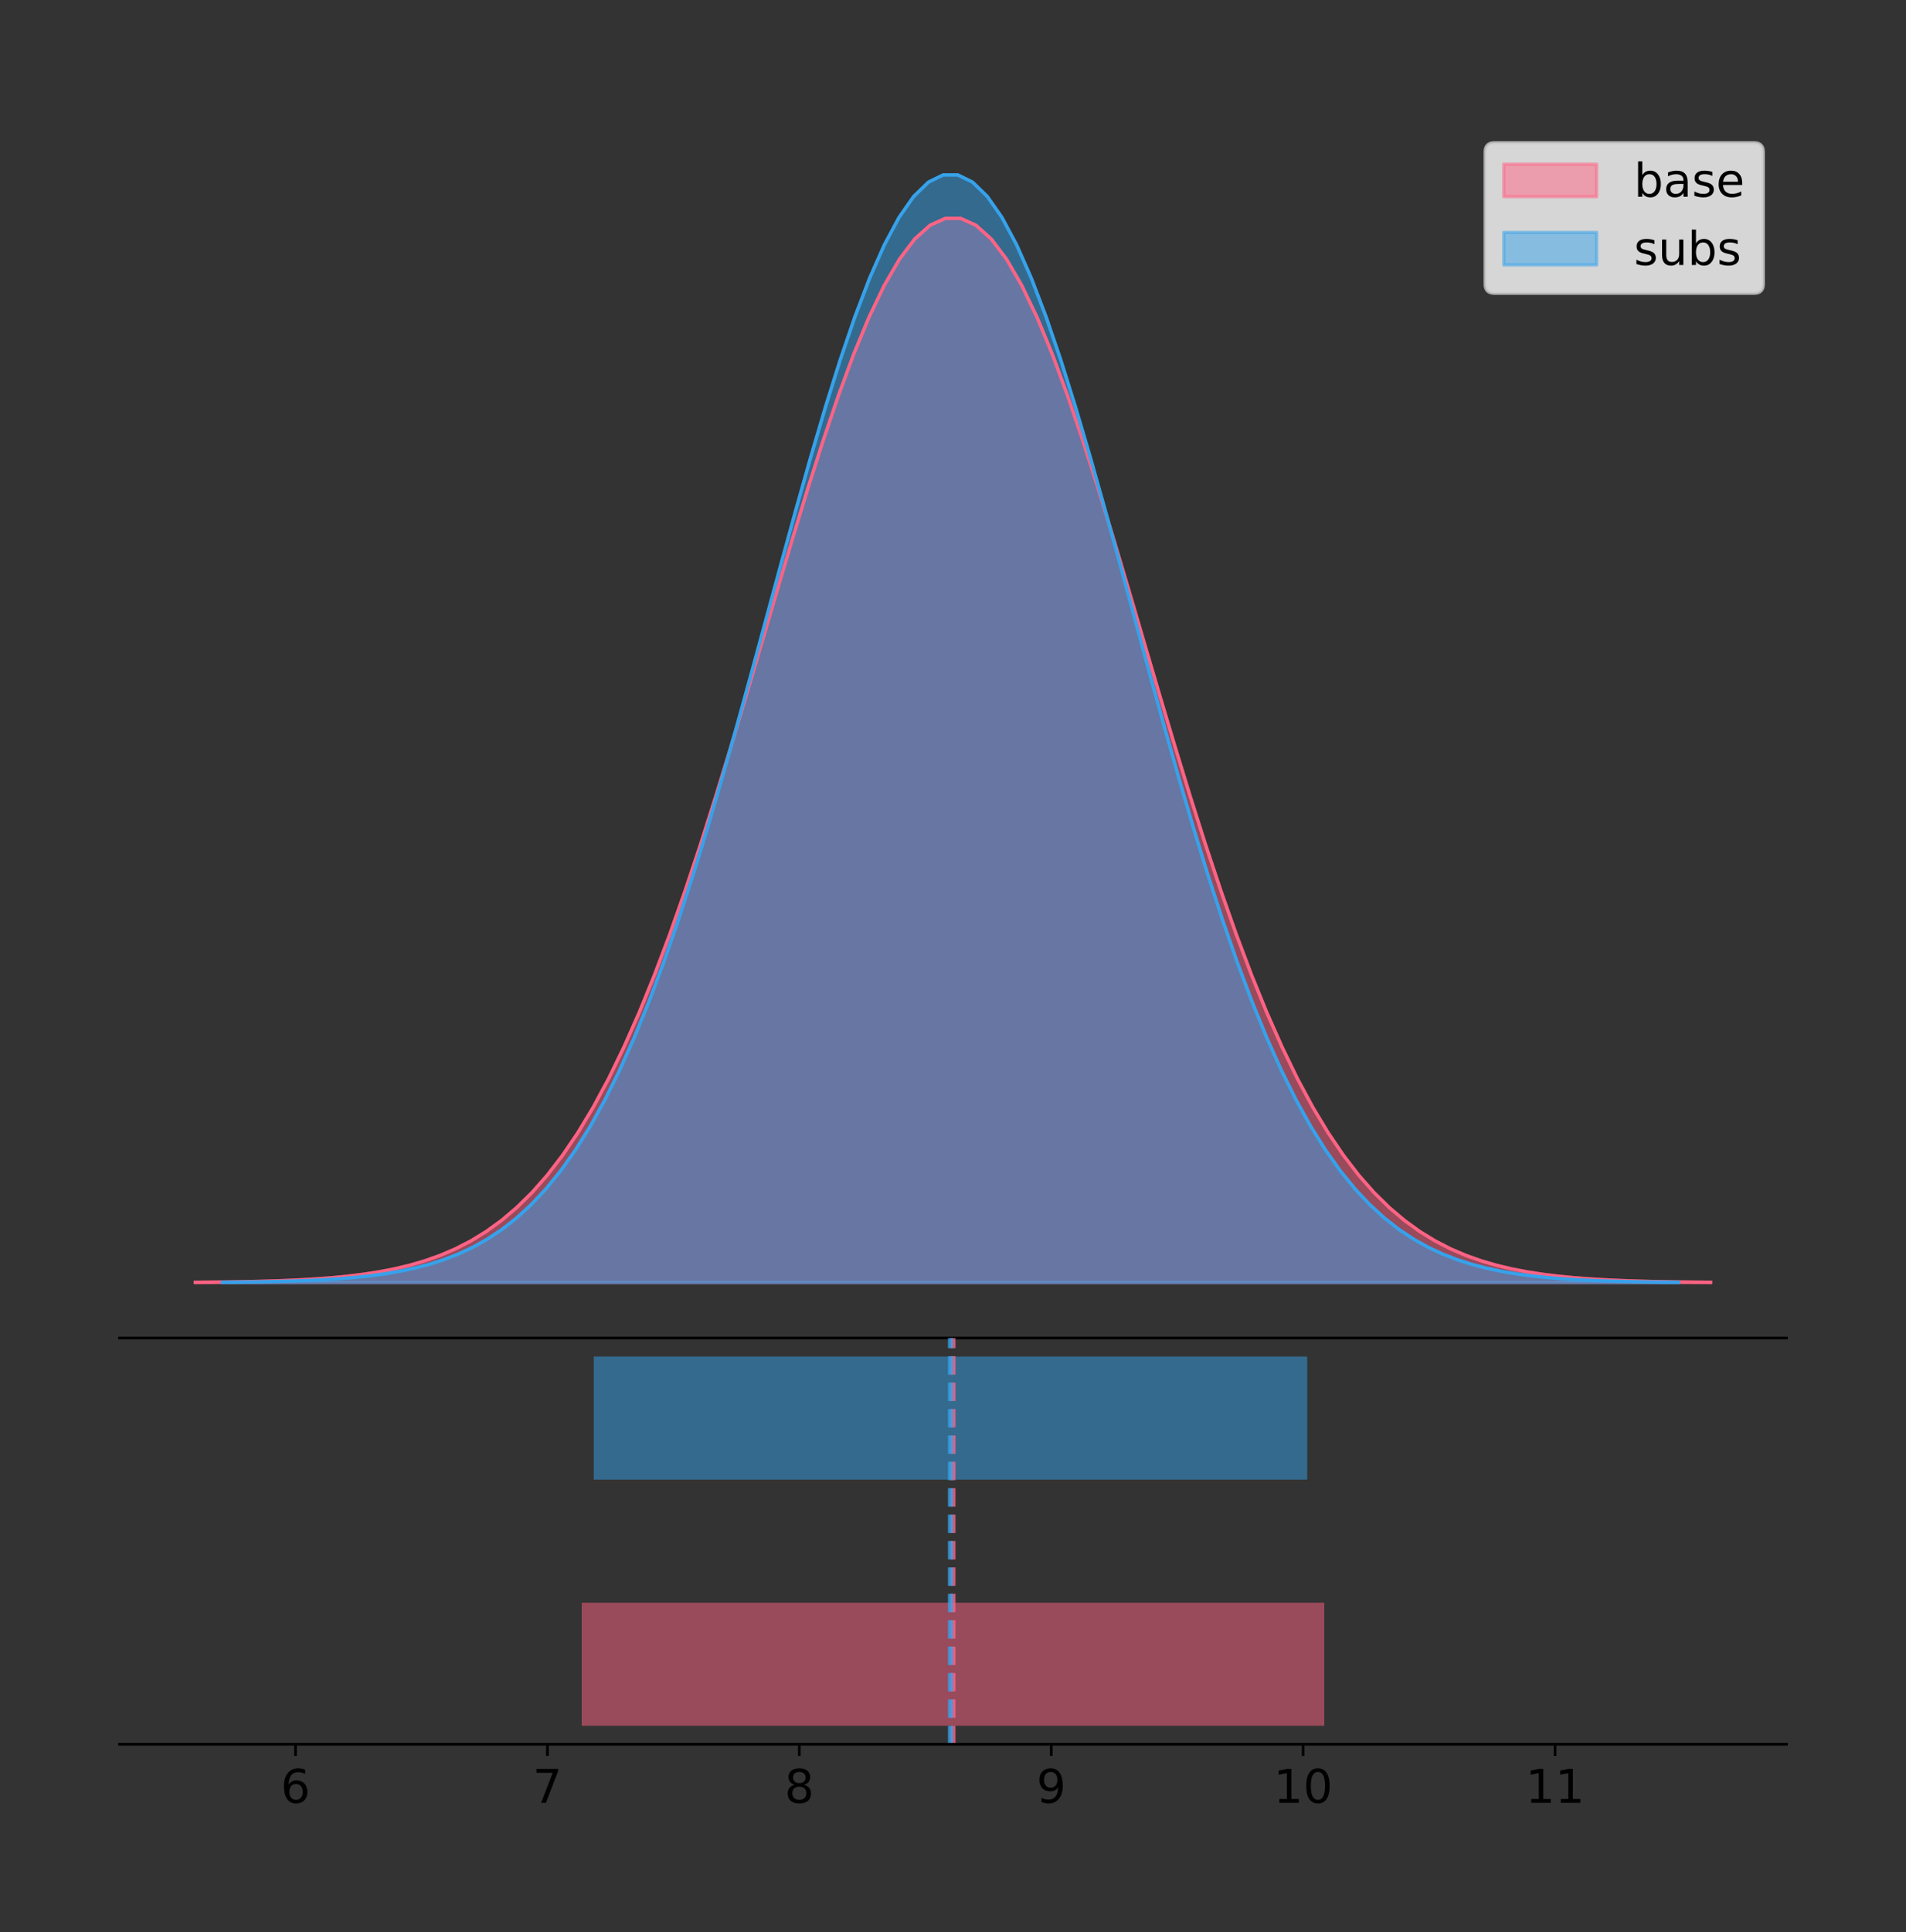 <?xml version="1.0" encoding="utf-8" standalone="no"?>
<!DOCTYPE svg PUBLIC "-//W3C//DTD SVG 1.1//EN"
  "http://www.w3.org/Graphics/SVG/1.1/DTD/svg11.dtd">
<!-- Created with matplotlib (https://matplotlib.org/) -->
<svg height="581.789pt" version="1.1" viewBox="0 0 574.2 581.789" width="574.2pt" xmlns="http://www.w3.org/2000/svg" xmlns:xlink="http://www.w3.org/1999/xlink">
 <rect x="0" y="0" width="574.2" height="581.789" fill="#333333" stroke="none"/>
 <defs>
  <style type="text/css">
*{stroke-linecap:butt;stroke-linejoin:round;}
  </style>
 </defs>
 <g id="figure_1">
  <g id="patch_1">
   <path d="M 0 581.789 
L 574.2 581.789 
L 574.2 0 
L 0 0 
z
" style="fill:none;"/>
  </g>
  <g id="axes_1">
   <g id="patch_2">
    <path d="M 36 402.93 
L 538.2 402.93 
L 538.2 36 
L 36 36 
z
" style="fill:none;"/>
   </g>
   <g id="PolyCollection_1">
    <defs>
     <path d="M 58.827 -195.538 
L 58.827 -195.646 
L 63.439 -195.686 
L 68.05 -195.741 
L 72.662 -195.814 
L 77.274 -195.91 
L 81.885 -196.037 
L 86.497 -196.203 
L 91.108 -196.419 
L 95.72 -196.697 
L 100.331 -197.053 
L 104.943 -197.505 
L 109.555 -198.075 
L 114.166 -198.79 
L 118.778 -199.679 
L 123.389 -200.776 
L 128.001 -202.121 
L 132.612 -203.758 
L 137.224 -205.735 
L 141.836 -208.104 
L 146.447 -210.924 
L 151.059 -214.253 
L 155.67 -218.155 
L 160.282 -222.692 
L 164.893 -227.928 
L 169.505 -233.921 
L 174.117 -240.728 
L 178.728 -248.395 
L 183.34 -256.961 
L 187.951 -266.45 
L 192.563 -276.872 
L 197.174 -288.219 
L 201.786 -300.462 
L 206.398 -313.549 
L 211.009 -327.404 
L 215.621 -341.927 
L 220.232 -356.991 
L 224.844 -372.447 
L 229.455 -388.12 
L 234.067 -403.818 
L 238.679 -419.329 
L 243.29 -434.43 
L 247.902 -448.89 
L 252.513 -462.477 
L 257.125 -474.962 
L 261.736 -486.127 
L 266.348 -495.771 
L 270.96 -503.716 
L 275.571 -509.813 
L 280.183 -513.944 
L 284.794 -516.03 
L 289.406 -516.03 
L 294.017 -513.944 
L 298.629 -509.813 
L 303.24 -503.716 
L 307.852 -495.771 
L 312.464 -486.127 
L 317.075 -474.962 
L 321.687 -462.477 
L 326.298 -448.89 
L 330.91 -434.43 
L 335.521 -419.329 
L 340.133 -403.818 
L 344.745 -388.12 
L 349.356 -372.447 
L 353.968 -356.991 
L 358.579 -341.927 
L 363.191 -327.404 
L 367.802 -313.549 
L 372.414 -300.462 
L 377.026 -288.219 
L 381.637 -276.872 
L 386.249 -266.45 
L 390.86 -256.961 
L 395.472 -248.395 
L 400.083 -240.728 
L 404.695 -233.921 
L 409.307 -227.928 
L 413.918 -222.692 
L 418.53 -218.155 
L 423.141 -214.253 
L 427.753 -210.924 
L 432.364 -208.104 
L 436.976 -205.735 
L 441.588 -203.758 
L 446.199 -202.121 
L 450.811 -200.776 
L 455.422 -199.679 
L 460.034 -198.79 
L 464.645 -198.075 
L 469.257 -197.505 
L 473.869 -197.053 
L 478.48 -196.697 
L 483.092 -196.419 
L 487.703 -196.203 
L 492.315 -196.037 
L 496.926 -195.91 
L 501.538 -195.814 
L 506.15 -195.741 
L 510.761 -195.686 
L 515.373 -195.646 
L 515.373 -195.538 
L 515.373 -195.538 
L 510.761 -195.538 
L 506.15 -195.538 
L 501.538 -195.538 
L 496.926 -195.538 
L 492.315 -195.538 
L 487.703 -195.538 
L 483.092 -195.538 
L 478.48 -195.538 
L 473.869 -195.538 
L 469.257 -195.538 
L 464.645 -195.538 
L 460.034 -195.538 
L 455.422 -195.538 
L 450.811 -195.538 
L 446.199 -195.538 
L 441.588 -195.538 
L 436.976 -195.538 
L 432.364 -195.538 
L 427.753 -195.538 
L 423.141 -195.538 
L 418.53 -195.538 
L 413.918 -195.538 
L 409.307 -195.538 
L 404.695 -195.538 
L 400.083 -195.538 
L 395.472 -195.538 
L 390.86 -195.538 
L 386.249 -195.538 
L 381.637 -195.538 
L 377.026 -195.538 
L 372.414 -195.538 
L 367.802 -195.538 
L 363.191 -195.538 
L 358.579 -195.538 
L 353.968 -195.538 
L 349.356 -195.538 
L 344.745 -195.538 
L 340.133 -195.538 
L 335.521 -195.538 
L 330.91 -195.538 
L 326.298 -195.538 
L 321.687 -195.538 
L 317.075 -195.538 
L 312.464 -195.538 
L 307.852 -195.538 
L 303.24 -195.538 
L 298.629 -195.538 
L 294.017 -195.538 
L 289.406 -195.538 
L 284.794 -195.538 
L 280.183 -195.538 
L 275.571 -195.538 
L 270.96 -195.538 
L 266.348 -195.538 
L 261.736 -195.538 
L 257.125 -195.538 
L 252.513 -195.538 
L 247.902 -195.538 
L 243.29 -195.538 
L 238.679 -195.538 
L 234.067 -195.538 
L 229.455 -195.538 
L 224.844 -195.538 
L 220.232 -195.538 
L 215.621 -195.538 
L 211.009 -195.538 
L 206.398 -195.538 
L 201.786 -195.538 
L 197.174 -195.538 
L 192.563 -195.538 
L 187.951 -195.538 
L 183.34 -195.538 
L 178.728 -195.538 
L 174.117 -195.538 
L 169.505 -195.538 
L 164.893 -195.538 
L 160.282 -195.538 
L 155.67 -195.538 
L 151.059 -195.538 
L 146.447 -195.538 
L 141.836 -195.538 
L 137.224 -195.538 
L 132.612 -195.538 
L 128.001 -195.538 
L 123.389 -195.538 
L 118.778 -195.538 
L 114.166 -195.538 
L 109.555 -195.538 
L 104.943 -195.538 
L 100.331 -195.538 
L 95.72 -195.538 
L 91.108 -195.538 
L 86.497 -195.538 
L 81.885 -195.538 
L 77.274 -195.538 
L 72.662 -195.538 
L 68.05 -195.538 
L 63.439 -195.538 
L 58.827 -195.538 
z
" id="m207db7b810" style="stroke:#ff6384;stroke-opacity:0.5;"/>
    </defs>
    <g clip-path="url(#pfba7a9ab7c)">
     <use style="fill:#ff6384;fill-opacity:0.5;stroke:#ff6384;stroke-opacity:0.5;" x="0" xlink:href="#m207db7b810" y="581.789"/>
    </g>
   </g>
   <g id="PolyCollection_2">
    <defs>
     <path d="M 67.02 -195.538 
L 67.02 -195.65 
L 71.45 -195.692 
L 75.881 -195.749 
L 80.312 -195.825 
L 84.743 -195.925 
L 89.173 -196.058 
L 93.604 -196.23 
L 98.035 -196.455 
L 102.465 -196.744 
L 106.896 -197.115 
L 111.327 -197.585 
L 115.758 -198.179 
L 120.188 -198.923 
L 124.619 -199.848 
L 129.05 -200.99 
L 133.481 -202.39 
L 137.911 -204.093 
L 142.342 -206.151 
L 146.773 -208.617 
L 151.204 -211.552 
L 155.634 -215.017 
L 160.065 -219.078 
L 164.496 -223.801 
L 168.927 -229.25 
L 173.357 -235.488 
L 177.788 -242.572 
L 182.219 -250.552 
L 186.649 -259.468 
L 191.08 -269.344 
L 195.511 -280.192 
L 199.942 -292.002 
L 204.372 -304.744 
L 208.803 -318.365 
L 213.234 -332.786 
L 217.665 -347.901 
L 222.095 -363.58 
L 226.526 -379.667 
L 230.957 -395.98 
L 235.388 -412.318 
L 239.818 -428.462 
L 244.249 -444.18 
L 248.68 -459.23 
L 253.111 -473.372 
L 257.541 -486.366 
L 261.972 -497.987 
L 266.403 -508.025 
L 270.833 -516.294 
L 275.264 -522.64 
L 279.695 -526.94 
L 284.126 -529.111 
L 288.556 -529.111 
L 292.987 -526.94 
L 297.418 -522.64 
L 301.849 -516.294 
L 306.279 -508.025 
L 310.71 -497.987 
L 315.141 -486.366 
L 319.572 -473.372 
L 324.002 -459.23 
L 328.433 -444.18 
L 332.864 -428.462 
L 337.295 -412.318 
L 341.725 -395.98 
L 346.156 -379.667 
L 350.587 -363.58 
L 355.018 -347.901 
L 359.448 -332.786 
L 363.879 -318.365 
L 368.31 -304.744 
L 372.74 -292.002 
L 377.171 -280.192 
L 381.602 -269.344 
L 386.033 -259.468 
L 390.463 -250.552 
L 394.894 -242.572 
L 399.325 -235.488 
L 403.756 -229.25 
L 408.186 -223.801 
L 412.617 -219.078 
L 417.048 -215.017 
L 421.479 -211.552 
L 425.909 -208.617 
L 430.34 -206.151 
L 434.771 -204.093 
L 439.202 -202.39 
L 443.632 -200.99 
L 448.063 -199.848 
L 452.494 -198.923 
L 456.924 -198.179 
L 461.355 -197.585 
L 465.786 -197.115 
L 470.217 -196.744 
L 474.647 -196.455 
L 479.078 -196.23 
L 483.509 -196.058 
L 487.94 -195.925 
L 492.37 -195.825 
L 496.801 -195.749 
L 501.232 -195.692 
L 505.663 -195.65 
L 505.663 -195.538 
L 505.663 -195.538 
L 501.232 -195.538 
L 496.801 -195.538 
L 492.37 -195.538 
L 487.94 -195.538 
L 483.509 -195.538 
L 479.078 -195.538 
L 474.647 -195.538 
L 470.217 -195.538 
L 465.786 -195.538 
L 461.355 -195.538 
L 456.924 -195.538 
L 452.494 -195.538 
L 448.063 -195.538 
L 443.632 -195.538 
L 439.202 -195.538 
L 434.771 -195.538 
L 430.34 -195.538 
L 425.909 -195.538 
L 421.479 -195.538 
L 417.048 -195.538 
L 412.617 -195.538 
L 408.186 -195.538 
L 403.756 -195.538 
L 399.325 -195.538 
L 394.894 -195.538 
L 390.463 -195.538 
L 386.033 -195.538 
L 381.602 -195.538 
L 377.171 -195.538 
L 372.74 -195.538 
L 368.31 -195.538 
L 363.879 -195.538 
L 359.448 -195.538 
L 355.018 -195.538 
L 350.587 -195.538 
L 346.156 -195.538 
L 341.725 -195.538 
L 337.295 -195.538 
L 332.864 -195.538 
L 328.433 -195.538 
L 324.002 -195.538 
L 319.572 -195.538 
L 315.141 -195.538 
L 310.71 -195.538 
L 306.279 -195.538 
L 301.849 -195.538 
L 297.418 -195.538 
L 292.987 -195.538 
L 288.556 -195.538 
L 284.126 -195.538 
L 279.695 -195.538 
L 275.264 -195.538 
L 270.833 -195.538 
L 266.403 -195.538 
L 261.972 -195.538 
L 257.541 -195.538 
L 253.111 -195.538 
L 248.68 -195.538 
L 244.249 -195.538 
L 239.818 -195.538 
L 235.388 -195.538 
L 230.957 -195.538 
L 226.526 -195.538 
L 222.095 -195.538 
L 217.665 -195.538 
L 213.234 -195.538 
L 208.803 -195.538 
L 204.372 -195.538 
L 199.942 -195.538 
L 195.511 -195.538 
L 191.08 -195.538 
L 186.649 -195.538 
L 182.219 -195.538 
L 177.788 -195.538 
L 173.357 -195.538 
L 168.927 -195.538 
L 164.496 -195.538 
L 160.065 -195.538 
L 155.634 -195.538 
L 151.204 -195.538 
L 146.773 -195.538 
L 142.342 -195.538 
L 137.911 -195.538 
L 133.481 -195.538 
L 129.05 -195.538 
L 124.619 -195.538 
L 120.188 -195.538 
L 115.758 -195.538 
L 111.327 -195.538 
L 106.896 -195.538 
L 102.465 -195.538 
L 98.035 -195.538 
L 93.604 -195.538 
L 89.173 -195.538 
L 84.743 -195.538 
L 80.312 -195.538 
L 75.881 -195.538 
L 71.45 -195.538 
L 67.02 -195.538 
z
" id="m853a7809bb" style="stroke:#36a2eb;stroke-opacity:0.5;"/>
    </defs>
    <g clip-path="url(#pfba7a9ab7c)">
     <use style="fill:#36a2eb;fill-opacity:0.5;stroke:#36a2eb;stroke-opacity:0.5;" x="0" xlink:href="#m853a7809bb" y="581.789"/>
    </g>
   </g>
   <g id="line2d_1">
    <path clip-path="url(#pfba7a9ab7c)" d="M 58.827 386.144 
L 63.439 386.103 
L 68.05 386.049 
L 72.662 385.976 
L 77.274 385.879 
L 81.885 385.752 
L 86.497 385.586 
L 91.108 385.37 
L 95.72 385.092 
L 100.331 384.737 
L 104.943 384.284 
L 109.555 383.714 
L 114.166 382.999 
L 118.778 382.11 
L 123.389 381.013 
L 128.001 379.668 
L 132.612 378.031 
L 137.224 376.055 
L 141.836 373.685 
L 146.447 370.866 
L 151.059 367.536 
L 155.67 363.634 
L 160.282 359.097 
L 164.893 353.861 
L 169.505 347.868 
L 174.117 341.061 
L 178.728 333.394 
L 183.34 324.829 
L 187.951 315.339 
L 192.563 304.917 
L 197.174 293.57 
L 201.786 281.327 
L 206.398 268.24 
L 211.009 254.385 
L 215.621 239.863 
L 220.232 224.798 
L 224.844 209.343 
L 229.455 193.669 
L 234.067 177.972 
L 238.679 162.461 
L 243.29 147.36 
L 247.902 132.899 
L 252.513 119.312 
L 257.125 106.828 
L 261.736 95.663 
L 266.348 86.018 
L 270.96 78.073 
L 275.571 71.976 
L 280.183 67.845 
L 284.794 65.759 
L 289.406 65.759 
L 294.017 67.845 
L 298.629 71.976 
L 303.24 78.073 
L 307.852 86.018 
L 312.464 95.663 
L 317.075 106.828 
L 321.687 119.312 
L 326.298 132.899 
L 330.91 147.36 
L 335.521 162.461 
L 340.133 177.972 
L 344.745 193.669 
L 349.356 209.343 
L 353.968 224.798 
L 358.579 239.863 
L 363.191 254.385 
L 367.802 268.24 
L 372.414 281.327 
L 377.026 293.57 
L 381.637 304.917 
L 386.249 315.339 
L 390.86 324.829 
L 395.472 333.394 
L 400.083 341.061 
L 404.695 347.868 
L 409.307 353.861 
L 413.918 359.097 
L 418.53 363.634 
L 423.141 367.536 
L 427.753 370.866 
L 432.364 373.685 
L 436.976 376.055 
L 441.588 378.031 
L 446.199 379.668 
L 450.811 381.013 
L 455.422 382.11 
L 460.034 382.999 
L 464.645 383.714 
L 469.257 384.284 
L 473.869 384.737 
L 478.48 385.092 
L 483.092 385.37 
L 487.703 385.586 
L 492.315 385.752 
L 496.926 385.879 
L 501.538 385.976 
L 506.15 386.049 
L 510.761 386.103 
L 515.373 386.144 
" style="fill:none;stroke:#ff6384;stroke-linecap:square;"/>
   </g>
   <g id="line2d_2">
    <path clip-path="url(#pfba7a9ab7c)" d="M 67.02 386.139 
L 71.45 386.097 
L 75.881 386.04 
L 80.312 385.965 
L 84.743 385.864 
L 89.173 385.732 
L 93.604 385.559 
L 98.035 385.334 
L 102.465 385.045 
L 106.896 384.675 
L 111.327 384.204 
L 115.758 383.61 
L 120.188 382.867 
L 124.619 381.941 
L 129.05 380.799 
L 133.481 379.399 
L 137.911 377.696 
L 142.342 375.639 
L 146.773 373.172 
L 151.204 370.238 
L 155.634 366.772 
L 160.065 362.711 
L 164.496 357.989 
L 168.927 352.539 
L 173.357 346.301 
L 177.788 339.217 
L 182.219 331.237 
L 186.649 322.322 
L 191.08 312.445 
L 195.511 301.597 
L 199.942 289.787 
L 204.372 277.045 
L 208.803 263.424 
L 213.234 249.004 
L 217.665 233.888 
L 222.095 218.209 
L 226.526 202.123 
L 230.957 185.809 
L 235.388 169.471 
L 239.818 153.327 
L 244.249 137.61 
L 248.68 122.559 
L 253.111 108.418 
L 257.541 95.423 
L 261.972 83.803 
L 266.403 73.765 
L 270.833 65.495 
L 275.264 59.15 
L 279.695 54.85 
L 284.126 52.679 
L 288.556 52.679 
L 292.987 54.85 
L 297.418 59.15 
L 301.849 65.495 
L 306.279 73.765 
L 310.71 83.803 
L 315.141 95.423 
L 319.572 108.418 
L 324.002 122.559 
L 328.433 137.61 
L 332.864 153.327 
L 337.295 169.471 
L 341.725 185.809 
L 346.156 202.123 
L 350.587 218.209 
L 355.018 233.888 
L 359.448 249.004 
L 363.879 263.424 
L 368.31 277.045 
L 372.74 289.787 
L 377.171 301.597 
L 381.602 312.445 
L 386.033 322.322 
L 390.463 331.237 
L 394.894 339.217 
L 399.325 346.301 
L 403.756 352.539 
L 408.186 357.989 
L 412.617 362.711 
L 417.048 366.772 
L 421.479 370.238 
L 425.909 373.172 
L 430.34 375.639 
L 434.771 377.696 
L 439.202 379.399 
L 443.632 380.799 
L 448.063 381.941 
L 452.494 382.867 
L 456.924 383.61 
L 461.355 384.204 
L 465.786 384.675 
L 470.217 385.045 
L 474.647 385.334 
L 479.078 385.559 
L 483.509 385.732 
L 487.94 385.864 
L 492.37 385.965 
L 496.801 386.04 
L 501.232 386.097 
L 505.663 386.139 
" style="fill:none;stroke:#36a2eb;stroke-linecap:square;"/>
   </g>
   <g id="patch_3">
    <path d="M 36 402.93 
L 538.2 402.93 
" style="fill:none;stroke:#000000;stroke-linecap:square;stroke-linejoin:miter;stroke-width:0.8;"/>
   </g>
   <g id="legend_1">
    <g id="patch_4">
     <path d="M 450.225 88.299 
L 528.4 88.299 
Q 531.2 88.299 531.2 85.499 
L 531.2 45.8 
Q 531.2 43 528.4 43 
L 450.225 43 
Q 447.425 43 447.425 45.8 
L 447.425 85.499 
Q 447.425 88.299 450.225 88.299 
z
" style="fill:#ffffff;opacity:0.8;stroke:#cccccc;stroke-linejoin:miter;"/>
    </g>
    <g id="patch_5">
     <path d="M 453.025 59.238 
L 481.025 59.238 
L 481.025 49.438 
L 453.025 49.438 
z
" style="fill:#ff6384;opacity:0.5;stroke:#ff6384;stroke-linejoin:miter;"/>
    </g>
    <g id="text_1">
     <!-- base -->
     <defs>
      <path d="M 48.688 27.297 
Q 48.688 37.203 44.609 42.844 
Q 40.531 48.484 33.406 48.484 
Q 26.266 48.484 22.188 42.844 
Q 18.109 37.203 18.109 27.297 
Q 18.109 17.391 22.188 11.75 
Q 26.266 6.109 33.406 6.109 
Q 40.531 6.109 44.609 11.75 
Q 48.688 17.391 48.688 27.297 
z
M 18.109 46.391 
Q 20.953 51.266 25.266 53.625 
Q 29.594 56 35.594 56 
Q 45.562 56 51.781 48.094 
Q 58.016 40.188 58.016 27.297 
Q 58.016 14.406 51.781 6.484 
Q 45.562 -1.422 35.594 -1.422 
Q 29.594 -1.422 25.266 0.953 
Q 20.953 3.328 18.109 8.203 
L 18.109 0 
L 9.078 0 
L 9.078 75.984 
L 18.109 75.984 
z
" id="DejaVuSans-98"/>
      <path d="M 34.281 27.484 
Q 23.391 27.484 19.188 25 
Q 14.984 22.516 14.984 16.5 
Q 14.984 11.719 18.141 8.906 
Q 21.297 6.109 26.703 6.109 
Q 34.188 6.109 38.703 11.406 
Q 43.219 16.703 43.219 25.484 
L 43.219 27.484 
z
M 52.203 31.203 
L 52.203 0 
L 43.219 0 
L 43.219 8.297 
Q 40.141 3.328 35.547 0.953 
Q 30.953 -1.422 24.312 -1.422 
Q 15.922 -1.422 10.953 3.297 
Q 6 8.016 6 15.922 
Q 6 25.141 12.172 29.828 
Q 18.359 34.516 30.609 34.516 
L 43.219 34.516 
L 43.219 35.406 
Q 43.219 41.609 39.141 45 
Q 35.062 48.391 27.688 48.391 
Q 23 48.391 18.547 47.266 
Q 14.109 46.141 10.016 43.891 
L 10.016 52.203 
Q 14.938 54.109 19.578 55.047 
Q 24.219 56 28.609 56 
Q 40.484 56 46.344 49.844 
Q 52.203 43.703 52.203 31.203 
z
" id="DejaVuSans-97"/>
      <path d="M 44.281 53.078 
L 44.281 44.578 
Q 40.484 46.531 36.375 47.5 
Q 32.281 48.484 27.875 48.484 
Q 21.188 48.484 17.844 46.438 
Q 14.5 44.391 14.5 40.281 
Q 14.5 37.156 16.891 35.375 
Q 19.281 33.594 26.516 31.984 
L 29.594 31.297 
Q 39.156 29.25 43.188 25.516 
Q 47.219 21.781 47.219 15.094 
Q 47.219 7.469 41.188 3.016 
Q 35.156 -1.422 24.609 -1.422 
Q 20.219 -1.422 15.453 -0.562 
Q 10.688 0.297 5.422 2 
L 5.422 11.281 
Q 10.406 8.688 15.234 7.391 
Q 20.062 6.109 24.812 6.109 
Q 31.156 6.109 34.562 8.281 
Q 37.984 10.453 37.984 14.406 
Q 37.984 18.062 35.516 20.016 
Q 33.062 21.969 24.703 23.781 
L 21.578 24.516 
Q 13.234 26.266 9.516 29.906 
Q 5.812 33.547 5.812 39.891 
Q 5.812 47.609 11.281 51.797 
Q 16.75 56 26.812 56 
Q 31.781 56 36.172 55.266 
Q 40.578 54.547 44.281 53.078 
z
" id="DejaVuSans-115"/>
      <path d="M 56.203 29.594 
L 56.203 25.203 
L 14.891 25.203 
Q 15.484 15.922 20.484 11.062 
Q 25.484 6.203 34.422 6.203 
Q 39.594 6.203 44.453 7.469 
Q 49.312 8.734 54.109 11.281 
L 54.109 2.781 
Q 49.266 0.734 44.188 -0.344 
Q 39.109 -1.422 33.891 -1.422 
Q 20.797 -1.422 13.156 6.188 
Q 5.516 13.812 5.516 26.812 
Q 5.516 40.234 12.766 48.109 
Q 20.016 56 32.328 56 
Q 43.359 56 49.781 48.891 
Q 56.203 41.797 56.203 29.594 
z
M 47.219 32.234 
Q 47.125 39.594 43.094 43.984 
Q 39.062 48.391 32.422 48.391 
Q 24.906 48.391 20.391 44.141 
Q 15.875 39.891 15.188 32.172 
z
" id="DejaVuSans-101"/>
     </defs>
     <g transform="translate(492.225 59.238)scale(0.14 -0.14)">
      <use xlink:href="#DejaVuSans-98"/>
      <use x="63.477" xlink:href="#DejaVuSans-97"/>
      <use x="124.756" xlink:href="#DejaVuSans-115"/>
      <use x="176.855" xlink:href="#DejaVuSans-101"/>
     </g>
    </g>
    <g id="patch_6">
     <path d="M 453.025 79.787 
L 481.025 79.787 
L 481.025 69.987 
L 453.025 69.987 
z
" style="fill:#36a2eb;opacity:0.5;stroke:#36a2eb;stroke-linejoin:miter;"/>
    </g>
    <g id="text_2">
     <!-- subs -->
     <defs>
      <path d="M 8.5 21.578 
L 8.5 54.688 
L 17.484 54.688 
L 17.484 21.922 
Q 17.484 14.156 20.5 10.266 
Q 23.531 6.391 29.594 6.391 
Q 36.859 6.391 41.078 11.031 
Q 45.312 15.672 45.312 23.688 
L 45.312 54.688 
L 54.297 54.688 
L 54.297 0 
L 45.312 0 
L 45.312 8.406 
Q 42.047 3.422 37.719 1 
Q 33.406 -1.422 27.688 -1.422 
Q 18.266 -1.422 13.375 4.438 
Q 8.5 10.297 8.5 21.578 
z
M 31.109 56 
z
" id="DejaVuSans-117"/>
     </defs>
     <g transform="translate(492.225 79.787)scale(0.14 -0.14)">
      <use xlink:href="#DejaVuSans-115"/>
      <use x="52.1" xlink:href="#DejaVuSans-117"/>
      <use x="115.479" xlink:href="#DejaVuSans-98"/>
      <use x="178.955" xlink:href="#DejaVuSans-115"/>
     </g>
    </g>
   </g>
  </g>
  <g id="axes_2">
   <g id="patch_7">
    <path d="M 36 525.24 
L 538.2 525.24 
L 538.2 402.93 
L 36 402.93 
z
" style="fill:none;"/>
   </g>
   <g id="patch_8">
    <path clip-path="url(#pb028921bfd)" d="M 175.246 519.68 
L 398.954 519.68 
L 398.954 482.617 
L 175.246 482.617 
z
" style="fill:#ff6384;opacity:0.5;"/>
   </g>
   <g id="patch_9">
    <path clip-path="url(#pb028921bfd)" d="M 178.874 445.553 
L 393.809 445.553 
L 393.809 408.49 
L 178.874 408.49 
z
" style="fill:#36a2eb;opacity:0.5;"/>
   </g>
   <g id="matplotlib.axis_1">
    <g id="xtick_1">
     <g id="line2d_3">
      <defs>
       <path d="M 0 0 
L 0 3.5 
" id="ma860fbb183" style="stroke:#000000;stroke-width:0.8;"/>
      </defs>
      <g>
       <use style="stroke:#000000;stroke-width:0.8;" x="89.022" xlink:href="#ma860fbb183" y="525.24"/>
      </g>
     </g>
     <g id="text_3">
      <!-- 6 -->
      <defs>
       <path d="M 33.016 40.375 
Q 26.375 40.375 22.484 35.828 
Q 18.609 31.297 18.609 23.391 
Q 18.609 15.531 22.484 10.953 
Q 26.375 6.391 33.016 6.391 
Q 39.656 6.391 43.531 10.953 
Q 47.406 15.531 47.406 23.391 
Q 47.406 31.297 43.531 35.828 
Q 39.656 40.375 33.016 40.375 
z
M 52.594 71.297 
L 52.594 62.312 
Q 48.875 64.062 45.094 64.984 
Q 41.312 65.922 37.594 65.922 
Q 27.828 65.922 22.672 59.328 
Q 17.531 52.734 16.797 39.406 
Q 19.672 43.656 24.016 45.922 
Q 28.375 48.188 33.594 48.188 
Q 44.578 48.188 50.953 41.516 
Q 57.328 34.859 57.328 23.391 
Q 57.328 12.156 50.688 5.359 
Q 44.047 -1.422 33.016 -1.422 
Q 20.359 -1.422 13.672 8.266 
Q 6.984 17.969 6.984 36.375 
Q 6.984 53.656 15.188 63.938 
Q 23.391 74.219 37.203 74.219 
Q 40.922 74.219 44.703 73.484 
Q 48.484 72.75 52.594 71.297 
z
" id="DejaVuSans-54"/>
      </defs>
      <g transform="translate(84.568 542.878)scale(0.14 -0.14)">
       <use xlink:href="#DejaVuSans-54"/>
      </g>
     </g>
    </g>
    <g id="xtick_2">
     <g id="line2d_4">
      <g>
       <use style="stroke:#000000;stroke-width:0.8;" x="164.914" xlink:href="#ma860fbb183" y="525.24"/>
      </g>
     </g>
     <g id="text_4">
      <!-- 7 -->
      <defs>
       <path d="M 8.203 72.906 
L 55.078 72.906 
L 55.078 68.703 
L 28.609 0 
L 18.312 0 
L 43.219 64.594 
L 8.203 64.594 
z
" id="DejaVuSans-55"/>
      </defs>
      <g transform="translate(160.46 542.878)scale(0.14 -0.14)">
       <use xlink:href="#DejaVuSans-55"/>
      </g>
     </g>
    </g>
    <g id="xtick_3">
     <g id="line2d_5">
      <g>
       <use style="stroke:#000000;stroke-width:0.8;" x="240.806" xlink:href="#ma860fbb183" y="525.24"/>
      </g>
     </g>
     <g id="text_5">
      <!-- 8 -->
      <defs>
       <path d="M 31.781 34.625 
Q 24.75 34.625 20.719 30.859 
Q 16.703 27.094 16.703 20.516 
Q 16.703 13.922 20.719 10.156 
Q 24.75 6.391 31.781 6.391 
Q 38.812 6.391 42.859 10.172 
Q 46.922 13.969 46.922 20.516 
Q 46.922 27.094 42.891 30.859 
Q 38.875 34.625 31.781 34.625 
z
M 21.922 38.812 
Q 15.578 40.375 12.031 44.719 
Q 8.5 49.078 8.5 55.328 
Q 8.5 64.062 14.719 69.141 
Q 20.953 74.219 31.781 74.219 
Q 42.672 74.219 48.875 69.141 
Q 55.078 64.062 55.078 55.328 
Q 55.078 49.078 51.531 44.719 
Q 48 40.375 41.703 38.812 
Q 48.828 37.156 52.797 32.312 
Q 56.781 27.484 56.781 20.516 
Q 56.781 9.906 50.312 4.234 
Q 43.844 -1.422 31.781 -1.422 
Q 19.734 -1.422 13.25 4.234 
Q 6.781 9.906 6.781 20.516 
Q 6.781 27.484 10.781 32.312 
Q 14.797 37.156 21.922 38.812 
z
M 18.312 54.391 
Q 18.312 48.734 21.844 45.562 
Q 25.391 42.391 31.781 42.391 
Q 38.141 42.391 41.719 45.562 
Q 45.312 48.734 45.312 54.391 
Q 45.312 60.062 41.719 63.234 
Q 38.141 66.406 31.781 66.406 
Q 25.391 66.406 21.844 63.234 
Q 18.312 60.062 18.312 54.391 
z
" id="DejaVuSans-56"/>
      </defs>
      <g transform="translate(236.352 542.878)scale(0.14 -0.14)">
       <use xlink:href="#DejaVuSans-56"/>
      </g>
     </g>
    </g>
    <g id="xtick_4">
     <g id="line2d_6">
      <g>
       <use style="stroke:#000000;stroke-width:0.8;" x="316.698" xlink:href="#ma860fbb183" y="525.24"/>
      </g>
     </g>
     <g id="text_6">
      <!-- 9 -->
      <defs>
       <path d="M 10.984 1.516 
L 10.984 10.5 
Q 14.703 8.734 18.5 7.812 
Q 22.312 6.891 25.984 6.891 
Q 35.75 6.891 40.891 13.453 
Q 46.047 20.016 46.781 33.406 
Q 43.953 29.203 39.594 26.953 
Q 35.25 24.703 29.984 24.703 
Q 19.047 24.703 12.672 31.312 
Q 6.297 37.938 6.297 49.422 
Q 6.297 60.641 12.938 67.422 
Q 19.578 74.219 30.609 74.219 
Q 43.266 74.219 49.922 64.516 
Q 56.594 54.828 56.594 36.375 
Q 56.594 19.141 48.406 8.859 
Q 40.234 -1.422 26.422 -1.422 
Q 22.703 -1.422 18.891 -0.688 
Q 15.094 0.047 10.984 1.516 
z
M 30.609 32.422 
Q 37.25 32.422 41.125 36.953 
Q 45.016 41.5 45.016 49.422 
Q 45.016 57.281 41.125 61.844 
Q 37.25 66.406 30.609 66.406 
Q 23.969 66.406 20.094 61.844 
Q 16.219 57.281 16.219 49.422 
Q 16.219 41.5 20.094 36.953 
Q 23.969 32.422 30.609 32.422 
z
" id="DejaVuSans-57"/>
      </defs>
      <g transform="translate(312.244 542.878)scale(0.14 -0.14)">
       <use xlink:href="#DejaVuSans-57"/>
      </g>
     </g>
    </g>
    <g id="xtick_5">
     <g id="line2d_7">
      <g>
       <use style="stroke:#000000;stroke-width:0.8;" x="392.59" xlink:href="#ma860fbb183" y="525.24"/>
      </g>
     </g>
     <g id="text_7">
      <!-- 10 -->
      <defs>
       <path d="M 12.406 8.297 
L 28.516 8.297 
L 28.516 63.922 
L 10.984 60.406 
L 10.984 69.391 
L 28.422 72.906 
L 38.281 72.906 
L 38.281 8.297 
L 54.391 8.297 
L 54.391 0 
L 12.406 0 
z
" id="DejaVuSans-49"/>
       <path d="M 31.781 66.406 
Q 24.172 66.406 20.328 58.906 
Q 16.5 51.422 16.5 36.375 
Q 16.5 21.391 20.328 13.891 
Q 24.172 6.391 31.781 6.391 
Q 39.453 6.391 43.281 13.891 
Q 47.125 21.391 47.125 36.375 
Q 47.125 51.422 43.281 58.906 
Q 39.453 66.406 31.781 66.406 
z
M 31.781 74.219 
Q 44.047 74.219 50.516 64.516 
Q 56.984 54.828 56.984 36.375 
Q 56.984 17.969 50.516 8.266 
Q 44.047 -1.422 31.781 -1.422 
Q 19.531 -1.422 13.062 8.266 
Q 6.594 17.969 6.594 36.375 
Q 6.594 54.828 13.062 64.516 
Q 19.531 74.219 31.781 74.219 
z
" id="DejaVuSans-48"/>
      </defs>
      <g transform="translate(383.682 542.878)scale(0.14 -0.14)">
       <use xlink:href="#DejaVuSans-49"/>
       <use x="63.623" xlink:href="#DejaVuSans-48"/>
      </g>
     </g>
    </g>
    <g id="xtick_6">
     <g id="line2d_8">
      <g>
       <use style="stroke:#000000;stroke-width:0.8;" x="468.482" xlink:href="#ma860fbb183" y="525.24"/>
      </g>
     </g>
     <g id="text_8">
      <!-- 11 -->
      <g transform="translate(459.575 542.878)scale(0.14 -0.14)">
       <use xlink:href="#DejaVuSans-49"/>
       <use x="63.623" xlink:href="#DejaVuSans-49"/>
      </g>
     </g>
    </g>
   </g>
   <g id="line2d_9">
    <path clip-path="url(#pb028921bfd)" d="M 287.1 525.24 
L 287.1 402.93 
" style="fill:none;stroke:#ff6384;stroke-dasharray:5.55,2.4;stroke-dashoffset:0;stroke-opacity:0.8;stroke-width:1.5;"/>
   </g>
   <g id="line2d_10">
    <path clip-path="url(#pb028921bfd)" d="M 286.341 525.24 
L 286.341 402.93 
" style="fill:none;stroke:#36a2eb;stroke-dasharray:5.55,2.4;stroke-dashoffset:0;stroke-opacity:0.8;stroke-width:1.5;"/>
   </g>
   <g id="patch_10">
    <path d="M 36 525.24 
L 538.2 525.24 
" style="fill:none;stroke:#000000;stroke-linecap:square;stroke-linejoin:miter;stroke-width:0.8;"/>
   </g>
  </g>
 </g>
 <defs>
  <clipPath id="pfba7a9ab7c">
   <rect height="366.93" width="502.2" x="36" y="36"/>
  </clipPath>
  <clipPath id="pb028921bfd">
   <rect height="122.31" width="502.2" x="36" y="402.93"/>
  </clipPath>
 </defs>
</svg>
